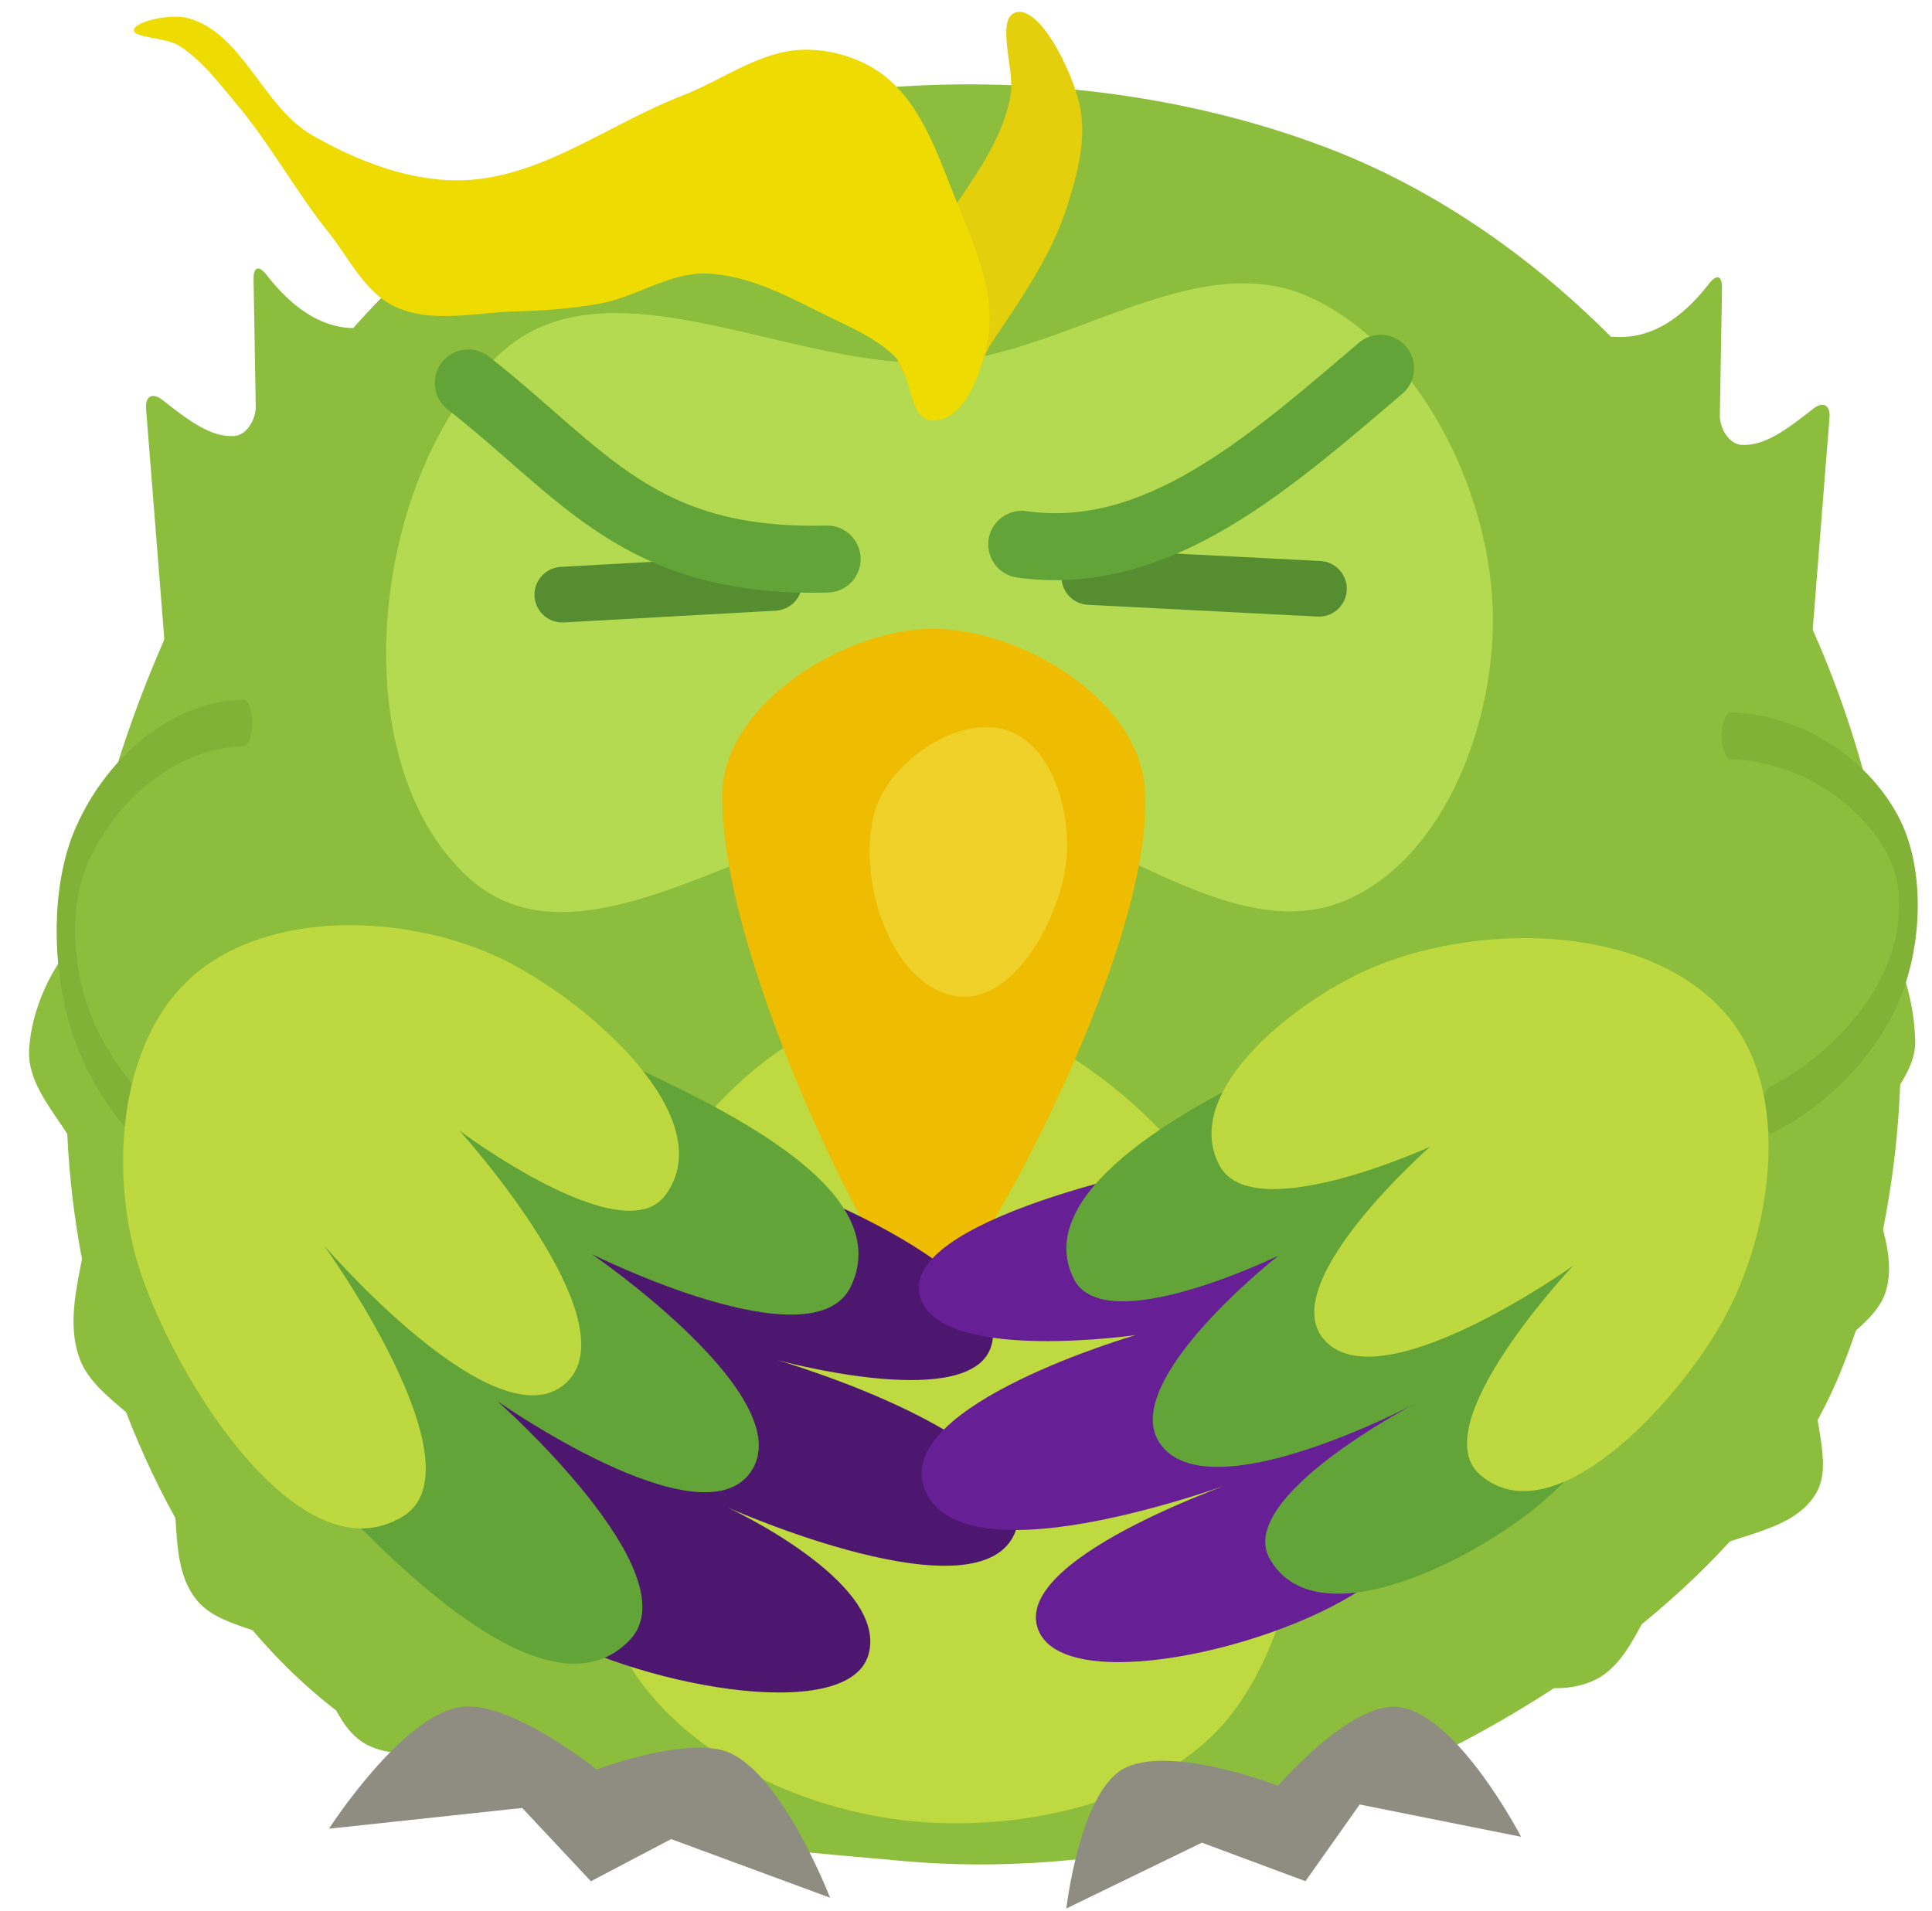 <?xml version="1.0" encoding="UTF-8" standalone="no"?>
<!-- Created with Inkscape (http://www.inkscape.org/) -->

<svg
   inkscape:export-ydpi="96"
   inkscape:export-xdpi="96"
   inkscape:export-filename="..\Projects\getting-farted-on\dev\assets\guy\closed_eyes.png"
   inkscape:version="1.2.2 (732a01da63, 2022-12-09)"
   sodipodi:docname="chrislmath.svg"
   xml:space="preserve"
   id="svg5"
   version="1.1"
   viewBox="0 0 65.623 64.923"
   height="1298.46"
   width="1312.454"
   xmlns:inkscape="http://www.inkscape.org/namespaces/inkscape"
   xmlns:sodipodi="http://sodipodi.sourceforge.net/DTD/sodipodi-0.dtd"
   xmlns="http://www.w3.org/2000/svg"
   xmlns:svg="http://www.w3.org/2000/svg"><sodipodi:namedview
     id="namedview7"
     pagecolor="#ffffff"
     bordercolor="#000000"
     borderopacity="0.25"
     inkscape:showpageshadow="2"
     inkscape:pageopacity="0.0"
     inkscape:pagecheckerboard="0"
     inkscape:deskcolor="#d1d1d1"
     inkscape:document-units="mm"
     showgrid="false"
     showguides="true"
     inkscape:lockguides="false"
     inkscape:zoom="0.35355339"
     inkscape:cx="451.13413"
     inkscape:cy="595.38391"
     inkscape:window-width="1278"
     inkscape:window-height="1360"
     inkscape:window-x="1266"
     inkscape:window-y="0"
     inkscape:window-maximized="0"
     inkscape:current-layer="layer16" /><defs
     id="defs2"><inkscape:path-effect
       effect="fillet_chamfer"
       id="path-effect94581"
       is_visible="true"
       lpeversion="1"
       nodesatellites_param="F,0,0,1,0,0.794,0,1 @ F,0,0,1,0,0.794,0,1 @ F,0,0,1,0,0.794,0,1 @ F,0,0,1,0,0.794,0,1 @ F,0,0,1,0,0.794,0,1 @ F,0,0,1,0,0.794,0,1"
       unit="px"
       method="auto"
       mode="F"
       radius="3"
       chamfer_steps="1"
       flexible="false"
       use_knot_distance="true"
       apply_no_radius="true"
       apply_with_radius="true"
       only_selected="false"
       hide_knots="false" /><inkscape:path-effect
       effect="fillet_chamfer"
       id="path-effect94385"
       is_visible="true"
       lpeversion="1"
       nodesatellites_param="F,0,0,1,0,0.794,0,1 @ F,0,0,1,0,0.794,0,1 @ F,0,0,1,0,0.794,0,1 @ F,0,0,1,0,0.794,0,1 @ F,0,0,1,0,0.794,0,1 @ F,0,0,1,0,0.794,0,1"
       unit="px"
       method="auto"
       mode="F"
       radius="3"
       chamfer_steps="1"
       flexible="false"
       use_knot_distance="true"
       apply_no_radius="true"
       apply_with_radius="true"
       only_selected="false"
       hide_knots="false" /><inkscape:path-effect
       effect="fillet_chamfer"
       id="path-effect23775"
       is_visible="true"
       lpeversion="1"
       nodesatellites_param="F,0,0,1,0,2.117,0,1 @ F,0,0,1,0,2.117,0,1 @ F,0,0,1,0,2.117,0,1 @ F,0,0,1,0,2.117,0,1 @ F,0,0,1,0,2.117,0,1 @ F,0,0,1,0,2.117,0,1 @ F,0,0,1,0,2.117,0,1 @ F,0,0,1,0,2.117,0,1 @ F,0,0,1,0,2.117,0,1 @ F,0,0,1,0,2.117,0,1"
       unit="px"
       method="auto"
       mode="F"
       radius="8"
       chamfer_steps="1"
       flexible="false"
       use_knot_distance="true"
       apply_no_radius="true"
       apply_with_radius="true"
       only_selected="false"
       hide_knots="false" /><inkscape:path-effect
       effect="bspline"
       id="path-effect6943"
       is_visible="true"
       lpeversion="1"
       weight="33.333"
       steps="2"
       helper_size="0"
       apply_no_weight="true"
       apply_with_weight="true"
       only_selected="false" /><inkscape:path-effect
       effect="bspline"
       id="path-effect1482"
       is_visible="true"
       lpeversion="1"
       weight="33.333"
       steps="2"
       helper_size="0"
       apply_no_weight="true"
       apply_with_weight="true"
       only_selected="false" /><inkscape:path-effect
       effect="bspline"
       id="path-effect105595"
       is_visible="true"
       lpeversion="1"
       weight="33.333"
       steps="2"
       helper_size="0"
       apply_no_weight="true"
       apply_with_weight="true"
       only_selected="false" /><inkscape:path-effect
       effect="bspline"
       id="path-effect105345"
       is_visible="true"
       lpeversion="1"
       weight="33.333"
       steps="2"
       helper_size="0"
       apply_no_weight="true"
       apply_with_weight="true"
       only_selected="false" /><inkscape:path-effect
       effect="bspline"
       id="path-effect46172"
       is_visible="true"
       lpeversion="1"
       weight="33.333"
       steps="2"
       helper_size="0"
       apply_no_weight="true"
       apply_with_weight="true"
       only_selected="false" /><inkscape:path-effect
       effect="bspline"
       id="path-effect46168"
       is_visible="true"
       lpeversion="1"
       weight="33.333"
       steps="2"
       helper_size="0"
       apply_no_weight="true"
       apply_with_weight="true"
       only_selected="false" /><inkscape:path-effect
       effect="bspline"
       id="path-effect43935"
       is_visible="true"
       lpeversion="1"
       weight="33.333"
       steps="2"
       helper_size="0"
       apply_no_weight="true"
       apply_with_weight="true"
       only_selected="false" /><inkscape:path-effect
       effect="bspline"
       id="path-effect43205"
       is_visible="true"
       lpeversion="1"
       weight="33.333"
       steps="2"
       helper_size="0"
       apply_no_weight="true"
       apply_with_weight="true"
       only_selected="false" /><inkscape:path-effect
       effect="bspline"
       id="path-effect43201"
       is_visible="true"
       lpeversion="1"
       weight="33.333"
       steps="2"
       helper_size="0"
       apply_no_weight="true"
       apply_with_weight="true"
       only_selected="false" /><inkscape:path-effect
       effect="bspline"
       id="path-effect43197"
       is_visible="true"
       lpeversion="1"
       weight="33.333"
       steps="2"
       helper_size="0"
       apply_no_weight="true"
       apply_with_weight="true"
       only_selected="false" /><inkscape:path-effect
       effect="bspline"
       id="path-effect37328"
       is_visible="true"
       lpeversion="1"
       weight="33.333"
       steps="2"
       helper_size="0"
       apply_no_weight="true"
       apply_with_weight="true"
       only_selected="false" /><inkscape:path-effect
       effect="bspline"
       id="path-effect37216"
       is_visible="true"
       lpeversion="1"
       weight="33.333"
       steps="2"
       helper_size="0"
       apply_no_weight="true"
       apply_with_weight="true"
       only_selected="false" /><inkscape:path-effect
       effect="bspline"
       id="path-effect37212"
       is_visible="true"
       lpeversion="1"
       weight="33.333"
       steps="2"
       helper_size="0"
       apply_no_weight="true"
       apply_with_weight="true"
       only_selected="false" /><inkscape:path-effect
       effect="bspline"
       id="path-effect37100"
       is_visible="true"
       lpeversion="1"
       weight="33.333"
       steps="2"
       helper_size="0"
       apply_no_weight="true"
       apply_with_weight="true"
       only_selected="false" /><inkscape:path-effect
       effect="bspline"
       id="path-effect35643"
       is_visible="true"
       lpeversion="1"
       weight="33.333"
       steps="2"
       helper_size="0"
       apply_no_weight="true"
       apply_with_weight="true"
       only_selected="false" /><inkscape:path-effect
       effect="bspline"
       id="path-effect34937"
       is_visible="true"
       lpeversion="1"
       weight="33.333"
       steps="2"
       helper_size="0"
       apply_no_weight="true"
       apply_with_weight="true"
       only_selected="false" /><inkscape:path-effect
       effect="bspline"
       id="path-effect34933"
       is_visible="true"
       lpeversion="1"
       weight="33.333"
       steps="2"
       helper_size="0"
       apply_no_weight="true"
       apply_with_weight="true"
       only_selected="false" /><inkscape:path-effect
       effect="bspline"
       id="path-effect34875"
       is_visible="true"
       lpeversion="1"
       weight="33.333"
       steps="2"
       helper_size="0"
       apply_no_weight="true"
       apply_with_weight="true"
       only_selected="false" /><inkscape:path-effect
       effect="bspline"
       id="path-effect34144"
       is_visible="true"
       lpeversion="1"
       weight="33.333"
       steps="2"
       helper_size="0"
       apply_no_weight="true"
       apply_with_weight="true"
       only_selected="false" /><inkscape:path-effect
       effect="bspline"
       id="path-effect34086"
       is_visible="true"
       lpeversion="1"
       weight="33.333"
       steps="2"
       helper_size="0"
       apply_no_weight="true"
       apply_with_weight="true"
       only_selected="false" /><inkscape:path-effect
       effect="bspline"
       id="path-effect33594"
       is_visible="true"
       lpeversion="1"
       weight="33.333"
       steps="2"
       helper_size="0"
       apply_no_weight="true"
       apply_with_weight="true"
       only_selected="false" /><inkscape:path-effect
       effect="bspline"
       id="path-effect33583"
       is_visible="true"
       lpeversion="1"
       weight="33.333"
       steps="2"
       helper_size="0"
       apply_no_weight="true"
       apply_with_weight="true"
       only_selected="false" /><inkscape:path-effect
       effect="bspline"
       id="path-effect33579"
       is_visible="true"
       lpeversion="1"
       weight="33.333"
       steps="2"
       helper_size="0"
       apply_no_weight="true"
       apply_with_weight="true"
       only_selected="false" /><inkscape:path-effect
       effect="bspline"
       id="path-effect33575"
       is_visible="true"
       lpeversion="1"
       weight="33.333"
       steps="2"
       helper_size="0"
       apply_no_weight="true"
       apply_with_weight="true"
       only_selected="false" /><inkscape:path-effect
       effect="bspline"
       id="path-effect31711"
       is_visible="true"
       lpeversion="1"
       weight="33.333"
       steps="2"
       helper_size="0"
       apply_no_weight="true"
       apply_with_weight="true"
       only_selected="false" /><inkscape:path-effect
       effect="bspline"
       id="path-effect21040"
       is_visible="true"
       lpeversion="1"
       weight="33.333"
       steps="2"
       helper_size="0"
       apply_no_weight="true"
       apply_with_weight="true"
       only_selected="false" /><inkscape:path-effect
       effect="bspline"
       id="path-effect21036"
       is_visible="true"
       lpeversion="1"
       weight="33.333"
       steps="2"
       helper_size="0"
       apply_no_weight="true"
       apply_with_weight="true"
       only_selected="false" /><inkscape:path-effect
       effect="bspline"
       id="path-effect21032"
       is_visible="true"
       lpeversion="1"
       weight="33.333"
       steps="2"
       helper_size="0"
       apply_no_weight="true"
       apply_with_weight="true"
       only_selected="false" /><inkscape:path-effect
       effect="bspline"
       id="path-effect21028"
       is_visible="true"
       lpeversion="1"
       weight="33.333"
       steps="2"
       helper_size="0"
       apply_no_weight="true"
       apply_with_weight="true"
       only_selected="false" /><inkscape:path-effect
       effect="bspline"
       id="path-effect21024"
       is_visible="true"
       lpeversion="1"
       weight="33.333"
       steps="2"
       helper_size="0"
       apply_no_weight="true"
       apply_with_weight="true"
       only_selected="false" /><inkscape:path-effect
       effect="bspline"
       id="path-effect21004"
       is_visible="true"
       lpeversion="1"
       weight="33.333"
       steps="2"
       helper_size="0"
       apply_no_weight="true"
       apply_with_weight="true"
       only_selected="false" /><inkscape:path-effect
       effect="fill_between_many"
       method="originald"
       linkedpaths="#path21022,0,1|#path21026,0,1"
       id="path-effect26602"
       is_visible="true"
       lpeversion="0"
       join="true"
       close="true"
       autoreverse="true" /><inkscape:path-effect
       effect="bspline"
       id="path-effect43935-4"
       is_visible="true"
       lpeversion="1"
       weight="33.333"
       steps="2"
       helper_size="0"
       apply_no_weight="true"
       apply_with_weight="true"
       only_selected="false" /><inkscape:path-effect
       effect="bspline"
       id="path-effect43205-8"
       is_visible="true"
       lpeversion="1"
       weight="33.333"
       steps="2"
       helper_size="0"
       apply_no_weight="true"
       apply_with_weight="true"
       only_selected="false" /><inkscape:path-effect
       effect="bspline"
       id="path-effect43201-5"
       is_visible="true"
       lpeversion="1"
       weight="33.333"
       steps="2"
       helper_size="0"
       apply_no_weight="true"
       apply_with_weight="true"
       only_selected="false" /></defs><g
     inkscape:groupmode="layer"
     id="layer3"
     inkscape:label="parrot"
     style="stroke:#e4afb4;stroke-opacity:1"><g
       inkscape:groupmode="layer"
       id="layer21"
       inkscape:label="growl"
       style="stroke:#e4afb4;stroke-opacity:1"
       mode="growl"
       shake="0.1"
       scale-to="1.1"><path
         style="fill:#8cbd3c;fill-opacity:1;stroke:none;stroke-width:1;stroke-linecap:round;stroke-linejoin:round;stroke-dasharray:none;stroke-opacity:1"
         d="m 4.101,30.547 c -1.672,1.077 -2.988,3.106 -3.111,5.091 -0.1,1.6 1.679,2.809 1.98,4.384 0.381,1.993 -0.949,4.164 -0.283,6.081 0.472,1.357 2.177,1.972 2.828,3.253 0.767,1.509 0.096,3.611 1.131,4.95 0.812,1.051 2.529,0.972 3.536,1.838 0.972,0.837 1.132,2.507 2.263,3.111 1.04,0.556 2.357,0.178 3.536,0.141 10.563,-0.332 20.972,-3.508 31.537,-3.253 2.193,0.053 4.466,1.797 6.505,0.99 1.561,-0.618 1.824,-2.883 3.111,-3.96 1.31,-1.096 3.62,-0.956 4.525,-2.404 0.725,-1.16 -0.334,-2.818 0.141,-4.101 0.419,-1.132 1.929,-1.668 2.263,-2.828 0.46,-1.596 -0.814,-3.308 -0.566,-4.95 0.193,-1.273 1.587,-2.248 1.556,-3.536 -0.052,-2.108 -1.079,-4.481 -2.828,-5.657 C 53.474,23.819 41.229,27.054 30.688,27.294 21.762,27.498 11.609,25.714 4.101,30.547 Z"
         id="path100352"
         sodipodi:nodetypes="aaaaaaaaaaaaaaaaaaaa" /></g><g
       inkscape:groupmode="layer"
       id="layer7"
       inkscape:label="body"><path
         style="fill:#8cbd3c;fill-opacity:1;stroke:none;stroke-width:0.487;stroke-linecap:round;stroke-linejoin:round;stroke-opacity:1"
         d="M 30.695,63.218 C 24.413,62.656 17.282,62.171 12.169,58.651 7.248,55.264 4.265,49.324 2.977,43.677 1.397,36.75 2.493,29.114 5.24,22.524 7.925,16.081 12.052,9.191 18.533,6.006 26.43,2.123 36.956,1.88 45.191,5.065 c 7.35,2.842 13.323,9.44 16.405,16.385 3.408,7.678 4.082,17.182 0.99,24.98 -2.127,5.364 -7.21,9.638 -12.445,12.49 -5.773,3.145 -12.817,4.89 -19.445,4.298 z"
         id="path2399"
         sodipodi:nodetypes="ssaaaaaaas" /><path
         style="fill:#b4da52;fill-opacity:1;stroke:#63a438;stroke-width:0;stroke-linecap:round;stroke-linejoin:round;stroke-dasharray:none;stroke-opacity:1"
         d="M 32.5,27.3 C 26.909,27.062 20.027,33.579 15.9,29.8 11.516,25.785 12.629,16.029 17,12 c 3.702,-3.412 10.081,0.692 15.1,0.3 4.185,-0.327 8.586,-3.953 12.4,-2.2 3.693,1.698 6.034,6.439 6.2,10.5 0.15,3.664 -1.486,8.33 -4.8,9.9 -4.15,1.966 -8.812,-3.005 -13.4,-3.2 z"
         id="path71680"
         sodipodi:nodetypes="aaaaaaaa" /><path
         style="fill:#e4cf0c;fill-opacity:1;stroke:#63a438;stroke-width:0;stroke-linecap:round;stroke-linejoin:round;stroke-dasharray:none;stroke-opacity:1"
         d="M 34.337,3.153 C 34.447,2.287 33.786,0.525 34.562,0.408 35.338,0.292 36.362,2.29 36.656,3.5 36.938,4.661 36.599,5.922 36.231,7.059 35.696,8.715 34.664,10.178 33.695,11.625 33.146,12.446 32.951,14.229 31.848,13.943 27.51,10.572 33.781,7.036 34.337,3.153 Z"
         id="path78359"
         sodipodi:nodetypes="czaaacc" /><path
         style="fill:#eddb02;fill-opacity:1;stroke:#63a438;stroke-width:0;stroke-linecap:round;stroke-linejoin:round;stroke-dasharray:none;stroke-opacity:1"
         d="m 31.657,14.282 c 1.095,0.048 1.677,-1.617 1.885,-2.692 C 33.871,9.89 33.004,8.14 32.366,6.53 31.811,5.129 31.266,3.569 30.096,2.619 29.328,1.996 28.267,1.667 27.279,1.689 25.816,1.721 24.542,2.723 23.176,3.248 20.711,4.196 18.43,6.009 15.792,6.12 13.987,6.196 12.16,5.489 10.595,4.588 8.93,3.629 8.258,1.149 6.41,0.622 5.802,0.449 4.619,0.72 4.55,1.005 4.482,1.29 5.625,1.261 6.082,1.552 6.859,2.048 7.43,2.816 8.024,3.521 c 1.149,1.364 2.003,2.957 3.118,4.349 0.71,0.887 1.242,2.058 2.27,2.544 1.238,0.584 2.734,0.201 4.103,0.164 0.97,-0.026 1.945,-0.095 2.899,-0.274 1.22,-0.228 2.343,-1.055 3.583,-1.012 1.539,0.053 2.963,0.888 4.349,1.559 0.736,0.356 1.513,0.71 2.081,1.298 0.57,0.59 0.411,2.097 1.231,2.133 z"
         id="path78368"
         sodipodi:nodetypes="aaaaaaaaazaaaaaaaaaa" /><path
         style="fill:#8cbd3c;fill-opacity:1;stroke:#558d30;stroke-width:0;stroke-linecap:round;stroke-linejoin:round;stroke-dasharray:none;stroke-opacity:1"
         d="m 5.637,22.409 -0.675,-8.517 c -0.035,-0.437 0.217,-0.572 0.562,-0.301 0.918,0.723 1.638,1.256 2.417,1.221 0.435,-0.019 0.753,-0.567 0.745,-1.005 L 8.613,9.494 c -0.007,-0.438 0.178,-0.493 0.448,-0.148 0.923,1.183 1.959,1.862 3.16,1.796 0.437,-0.024 0.753,0.212 0.72,0.65 l -0.683,9.217 a 1.061,1.061 131.041 0 1 -0.835,0.959 L 6.476,23.033 A 0.695,0.695 36.658 0 1 5.637,22.409 Z"
         id="path94383"
         sodipodi:nodetypes="ccccccc"
         inkscape:path-effect="#path-effect94385"
         inkscape:original-d="M 5.7,23.2 4.9,13.1 c 1.5528349,1.203178 2.5125246,2.154339 3.8,1.5 L 8.6,8.7 c 1.2238404,1.859385 2.64369,2.83673 4.4,2.3 l -0.8,10.8 z" /><path
         style="fill:#8cbd3c;fill-opacity:1;stroke:#558d30;stroke-width:0;stroke-linecap:round;stroke-linejoin:round;stroke-dasharray:none;stroke-opacity:1"
         d="m 61.466,22.709 0.675,-8.517 c 0.035,-0.437 -0.217,-0.572 -0.562,-0.301 -0.918,0.723 -1.638,1.256 -2.417,1.221 -0.435,-0.019 -0.753,-0.567 -0.745,-1.005 l 0.073,-4.313 C 58.497,9.355 58.311,9.3 58.042,9.646 57.118,10.829 56.083,11.508 54.882,11.442 54.445,11.418 54.129,11.654 54.162,12.092 l 0.683,9.217 a 1.061,1.061 48.959 0 0 0.835,0.959 l 4.948,1.066 a 0.695,0.695 143.342 0 0 0.839,-0.624 z"
         id="path94577"
         sodipodi:nodetypes="ccccccc"
         inkscape:path-effect="#path-effect94581"
         inkscape:original-d="m 61.403138,23.5 0.8,-10.1 c -1.552835,1.203178 -2.512525,2.154339 -3.8,1.5 l 0.1,-5.9 c -1.223841,1.859385 -2.64369,2.83673 -4.4,2.3 l 0.8,10.8 z" /></g><g
       inkscape:groupmode="layer"
       id="layer19"
       inkscape:label="stom"
       style="stroke:#e4afb4;stroke-opacity:1;display:inline"
       mode="body"
       scale-to="1.1"
       update-origin="true"
       scale-from="0.5"
       fadein="0.5"
       shake="0.1"><path
         style="fill:#bfd940;fill-opacity:1;stroke:#63a438;stroke-width:0;stroke-linecap:round;stroke-linejoin:round;stroke-dasharray:none;stroke-opacity:1"
         d="m 31.4,61.9 c -3.764,-0.254 -8.009,-2.096 -10,-5.3 -2.447,-3.937 -2.231,-9.642 -0.4,-13.9 1.678,-3.904 5.259,-8.24 9.5,-8.5 4.781,-0.293 9.622,3.934 11.8,8.2 2.365,4.632 2.717,11.363 -0.3,15.6 -2.184,3.067 -6.844,4.154 -10.6,3.9 z"
         id="path80701"
         sodipodi:nodetypes="aaaaaaa" /></g><g
       inkscape:groupmode="layer"
       id="layer12"
       inkscape:label="legs"
       style="stroke:#e4afb4;stroke-opacity:1"
       transform="matrix(1.308,0,0,1.308,-7.23,-20.351)"><path
         style="fill:#8f8c81;fill-opacity:1;stroke:#63a438;stroke-width:0;stroke-linecap:round;stroke-linejoin:round;stroke-dasharray:none;stroke-opacity:1"
         d="m 21.02,61.513 c 0,0 -2.265,-1.828 -3.548,-1.621 -1.527,0.246 -3.401,3.158 -3.401,3.158 l 5.017,-0.539 1.784,1.904 2.083,-1.095 4.127,1.522 c 0,0 -1.208,-3.136 -2.598,-3.758 -1.062,-0.476 -3.464,0.43 -3.464,0.43 z"
         id="path82386"
         sodipodi:nodetypes="cacccccac" /><path
         style="fill:#8f8c81;fill-opacity:1;stroke:#63a438;stroke-width:0;stroke-linecap:round;stroke-linejoin:round;stroke-dasharray:none;stroke-opacity:1"
         d="m 38.715,61.936 c 0,0 1.888,-2.191 3.124,-2.046 1.536,0.18 3.188,3.37 3.188,3.37 l -4.191,-0.839 -1.408,1.992 -2.69,-1 -3.519,1.709 c 0,0 0.336,-2.934 1.443,-3.604 1.162,-0.703 4.053,0.417 4.053,0.417 z"
         id="path83285"
         sodipodi:nodetypes="cacccccac" /></g><g
       inkscape:groupmode="layer"
       id="layer16"
       inkscape:label="cheeks"
       style="fill:#8cbd3c;fill-opacity:1;stroke:#82b138;stroke-width:0.567;stroke-dasharray:none;stroke-opacity:1"
       mode="cheeks"
       scale-to="2"
       transform="matrix(1.11,0,0,2.805,-3.9,-30.012)"
       shake="0.05"><g
         inkscape:groupmode="layer"
         id="layer17"
         inkscape:label="left 1"
         update-origin="true"
         style="fill:#8cbd3c;fill-opacity:1;stroke:#82b138;stroke-width:0.567;stroke-dasharray:none;stroke-opacity:1"
         inkscape:transform-center-x="3.6715804"
         inkscape:transform-center-y="-0.56474199"><path
           style="fill:#8cbd3c;fill-opacity:1;stroke:#82b138;stroke-width:0.567;stroke-linecap:round;stroke-linejoin:round;stroke-dasharray:none;stroke-opacity:1"
           d="m 10.951,19.455 c -2,0.012 -3.986,0.63 -4.931,1.477 -0.639,0.573 -0.635,1.403 -0.094,2.074 0.607,0.752 1.999,1.388 3.413,1.773"
           id="path85011"
           sodipodi:nodetypes="caac"
           inkscape:transform-center-x="0.51898524"
           inkscape:transform-center-y="0.22602484" /></g><g
         inkscape:groupmode="layer"
         id="layer18"
         inkscape:label="right 1"
         update-origin="true"
         style="fill:#8cbd3c;fill-opacity:1;stroke:#82b138;stroke-width:0.567;stroke-dasharray:none;stroke-opacity:1"><path
           style="fill:#8cbd3c;fill-opacity:1;stroke:#82b138;stroke-width:0.567;stroke-linecap:round;stroke-linejoin:round;stroke-dasharray:none;stroke-opacity:1"
           d="m 56.482,19.61 c 2.007,0.021 4.008,0.509 4.942,1.196 0.668,0.491 0.627,1.202 0.041,1.774 -0.675,0.659 -2.166,1.244 -3.738,1.557"
           id="path84723"
           sodipodi:nodetypes="caac"
           inkscape:transform-center-x="-1.7995864"
           inkscape:transform-center-y="0.22012308" /></g></g><g
       inkscape:groupmode="layer"
       id="layer9"
       inkscape:label="eyes"
       mode="idle"
       scale-to="1.5"
       update-origin="true"
       shake="0.1"
       style="display:none"><g
         inkscape:groupmode="layer"
         id="layer10"
         inkscape:label="left"><g
           inkscape:groupmode="layer"
           id="layer13"
           inkscape:label="eye"
           color="eyes"><path
             id="path50447"
             style="fill:#f4f2da;fill-opacity:1;stroke:none;stroke-width:0.615;stroke-linecap:round;stroke-linejoin:round;stroke-opacity:1"
             d="M 22.682,11.017 A 6.05,7.35 0 0 0 17.7,18.25 a 6.05,7.35 0 0 0 6.05,7.35 6.05,7.35 0 0 0 6.005,-6.46 z" /></g><g
           inkscape:groupmode="layer"
           id="layer14"
           inkscape:label="pupil"
           go-left="0.1"
           go-right="0.05"><ellipse
             style="fill:#4d3c47;fill-opacity:1;stroke:#63a438;stroke-width:0;stroke-linecap:round;stroke-linejoin:round;stroke-dasharray:none;stroke-opacity:1"
             id="path59777"
             cx="24.996"
             cy="21.1"
             rx="2.51"
             ry="2.306" /></g><g
           inkscape:groupmode="layer"
           id="layer15"
           inkscape:label="brow"><path
             style="fill:none;fill-opacity:1;stroke:#63a438;stroke-width:2.276;stroke-linecap:round;stroke-linejoin:round;stroke-dasharray:none;stroke-opacity:1"
             d="m 20.979,8.312 c 2.738,4.544 5.504,8.963 8.98,10.182"
             id="path58978"
             sodipodi:nodetypes="cc" /></g></g><g
         inkscape:groupmode="layer"
         id="g84411"
         inkscape:label="right"
         transform="matrix(-1,0,0,1,63.505,-0.283)"><g
           inkscape:groupmode="layer"
           id="g84401"
           inkscape:label="eye"
           color="eyes"><path
             id="path84399"
             style="fill:#f4f2da;fill-opacity:1;stroke:none;stroke-width:0.615;stroke-linecap:round;stroke-linejoin:round;stroke-opacity:1"
             d="M 22.682,11.017 A 6.05,7.35 0 0 0 17.7,18.25 a 6.05,7.35 0 0 0 6.05,7.35 6.05,7.35 0 0 0 6.005,-6.46 z" /></g><g
           inkscape:groupmode="layer"
           id="g84405"
           inkscape:label="pupil"
           go-left="0.05"
           go-right="0.1"><ellipse
             style="fill:#4d3c47;fill-opacity:1;stroke:#63a438;stroke-width:0;stroke-linecap:round;stroke-linejoin:round;stroke-dasharray:none;stroke-opacity:1"
             id="ellipse84403"
             cx="24.996"
             cy="21.1"
             rx="2.51"
             ry="2.306" /></g><g
           inkscape:groupmode="layer"
           id="g84409"
           inkscape:label="brow"><path
             style="fill:none;fill-opacity:1;stroke:#63a438;stroke-width:2.276;stroke-linecap:round;stroke-linejoin:round;stroke-dasharray:none;stroke-opacity:1"
             d="m 20.979,8.312 c 2.287,4.454 4.493,9.029 8.98,10.182"
             id="path84407"
             sodipodi:nodetypes="cc" /></g></g></g><g
       inkscape:groupmode="layer"
       id="layer20"
       inkscape:label="force"
       style="stroke:#e4afb4;stroke-opacity:1"
       mode="force-fart"
       scale-to="1.5"><path
         style="fill:none;fill-opacity:0;stroke:#558d30;stroke-width:1.89;stroke-linecap:round;stroke-linejoin:round;stroke-dasharray:none;stroke-opacity:1"
         d="M 37,19.6 44.8,20"
         id="path92802" /><path
         style="display:inline;fill:none;fill-opacity:1;stroke:#63a438;stroke-width:2.276;stroke-linecap:round;stroke-linejoin:round;stroke-dasharray:none;stroke-opacity:1"
         d="m 46.894,12.51 c -3.815,3.243 -7.601,6.628 -12.189,5.98"
         id="path84407-0"
         sodipodi:nodetypes="cc" /><path
         style="fill:none;fill-opacity:0;stroke:#558d30;stroke-width:1.89;stroke-linecap:round;stroke-linejoin:round;stroke-dasharray:none;stroke-opacity:1"
         d="m 26.3,19.8 -7.2,0.4"
         id="path93467"
         sodipodi:nodetypes="cc" /><path
         style="display:inline;fill:none;fill-opacity:1;stroke:#63a438;stroke-width:2.276;stroke-linecap:round;stroke-linejoin:round;stroke-dasharray:none;stroke-opacity:1"
         d="m 15.906,13.01 c 3.925,3.077 5.79,6.144 12.189,5.98"
         id="path93469"
         sodipodi:nodetypes="cc" /></g><g
       inkscape:groupmode="layer"
       id="layer6"
       inkscape:label="beak"
       style="stroke:#e4afb4;stroke-opacity:1"
       transform="matrix(1.216,0,0,1.216,-6.112,-5.025)"
       shake="0.05"><path
         style="fill:#eebd01;fill-opacity:1;stroke:none;stroke-width:0.5;stroke-linecap:round;stroke-linejoin:round;stroke-opacity:1"
         d="m 25.2,26.3 c 0.041,-2.467 3.333,-4.553 5.8,-4.6 2.48,-0.047 5.783,1.929 6,4.4 0.397,4.528 -5.22,14.6 -6.1,14.6 -0.88,0 -5.78,-9.593 -5.7,-14.4 z"
         id="path19783"
         sodipodi:nodetypes="saszs" /><path
         style="fill:#f0db41;fill-opacity:0.652;stroke:none;stroke-width:0.5;stroke-linecap:round;stroke-linejoin:round"
         d="m 31.749,31.961 c -1.88,-0.277 -2.847,-3.424 -2.263,-5.233 0.439,-1.358 2.32,-2.634 3.677,-2.192 1.315,0.429 1.832,2.45 1.626,3.818 -0.233,1.555 -1.485,3.835 -3.041,3.606 z"
         id="path39753"
         sodipodi:nodetypes="aaaaa" /></g><g
       inkscape:groupmode="layer"
       id="layer5"
       inkscape:label="left wing"
       style="stroke:#e4afb4;stroke-opacity:1"
       shake="0.1"><path
         style="stroke:none;stroke-opacity:1;fill:#4d1770;fill-opacity:1;stroke-width:0.5;stroke-linecap:round;stroke-linejoin:round"
         d="m 18.2,55.2 c 3.202,2.011 10.607,3.453 11.3,1 0.696,-2.465 -4.8,-5 -4.8,-5 0,0 8.672,3.877 9.8,0.8 1.143,-3.118 -8.1,-5.8 -8.1,-5.8 0,0 6.228,1.712 7.2,-0.3 1.217,-2.517 -6.687,-6.039 -10.9,-6.9 -4.268,-0.872 -11.06,-1.849 -12.9,2.1 -2.311,4.959 3.767,11.19 8.4,14.1 z"
         id="path28543"
         sodipodi:nodetypes="ascacsaaa" /><path
         style="stroke:none;stroke-opacity:1;fill:#63a438;fill-opacity:1;stroke-width:0.5;stroke-linecap:round;stroke-linejoin:round"
         d="m 11.1,50.7 c 2.605,2.789 7.677,7.772 10.3,5 2.123,-2.243 -4.5,-8.1 -4.5,-8.1 0,0 6.904,4.846 8.6,2.4 1.74,-2.509 -5.4,-7.4 -5.4,-7.4 0,0 7.526,3.768 8.8,1.1 1.615,-3.383 -4.699,-6.225 -8.1,-7.8 -2.706,-1.253 -6.141,-2.032 -8.9,-0.9 -2.322,0.953 -4.416,3.32 -4.8,5.8 -0.545,3.517 1.57,7.299 4,9.9 z"
         id="path27107"
         sodipodi:nodetypes="aacacaaaaa" /><path
         style="stroke:none;stroke-opacity:1;fill:#bed940;fill-opacity:1;stroke-width:0.5;stroke-linecap:round;stroke-linejoin:round"
         d="m 17.1,32.6 c 2.905,1.425 7.424,5.398 5.5,8 -1.454,1.967 -7,-2.2 -7,-2.2 0,0 5.929,6.543 3.6,8.6 -2.361,2.085 -8.2,-4.7 -8.2,-4.7 0,0 5.415,7.513 2.7,9.2 C 10.273,53.629 6.106,47.117 4.8,43.3 3.694,40.07 3.957,35.477 6.5,33.2 9.136,30.839 13.923,31.042 17.1,32.6 Z"
         id="path24774"
         sodipodi:nodetypes="aacacaaaa" /></g><g
       inkscape:groupmode="layer"
       id="g39689"
       inkscape:label="right wing"
       style="stroke:#e4afb4;stroke-opacity:1"
       transform="matrix(-1,0,0,1,64.178,-0.5)"
       shake="0.1"><path
         style="fill:#661f94;fill-opacity:1;stroke:none;stroke-width:0.5;stroke-linecap:round;stroke-linejoin:round;stroke-opacity:1"
         d="m 17.6,54.25 c 3.06,2.28 10.657,3.953 11.35,1.5 0.696,-2.465 -7.25,-5.1 -7.25,-5.1 0,0 9.914,3.857 11.1,0.35 0.946,-2.795 -7.2,-5.15 -7.2,-5.15 0,0 6.278,0.912 7.25,-1.1 1.217,-2.517 -6.964,-4.529 -10.95,-5.1 -3.388,-0.485 -8.512,-1.455 -10.15,1.55 -2.281,4.186 2.027,10.202 5.85,13.05 z"
         id="path39683"
         sodipodi:nodetypes="ascacsaaa" /><path
         style="fill:#63a438;fill-opacity:1;stroke:none;stroke-width:0.5;stroke-linecap:round;stroke-linejoin:round;stroke-opacity:1"
         d="m 11.7,51.45 c 2.409,2.087 7.779,4.773 9.35,2 1.18,-2.083 -4.9,-5.25 -4.9,-5.25 0,0 7.062,3.745 8.65,1.3 1.368,-2.105 -4.05,-6.35 -4.05,-6.35 0,0 5.898,2.881 6.95,0.8 1.469,-2.905 -3.708,-5.758 -6.65,-7.15 -2.43,-1.15 -5.533,-1.445 -8.05,-0.5 -2.218,0.833 -4.537,2.687 -5.05,5 -0.781,3.521 1.024,7.789 3.75,10.15 z"
         id="path39685"
         sodipodi:nodetypes="aacacaaaaa" /><path
         style="fill:#bed940;fill-opacity:1;stroke:none;stroke-width:0.5;stroke-linecap:round;stroke-linejoin:round;stroke-opacity:1"
         d="m 17.4,33.3 c 2.675,1.078 6.726,4.265 5.35,6.8 -1.142,2.103 -7.15,-0.65 -7.15,-0.65 0,0 5.193,4.552 3.65,6.5 -1.831,2.311 -8.5,-2.45 -8.5,-2.45 0,0 5.112,5.411 3.15,7.1 C 11.43,52.727 7.232,48.2 5.65,45.35 3.967,42.319 3.286,37.576 5.55,34.95 8.154,31.929 13.701,31.81 17.4,33.3 Z"
         id="path39687"
         sodipodi:nodetypes="aacacaaaa" /></g></g></svg>
